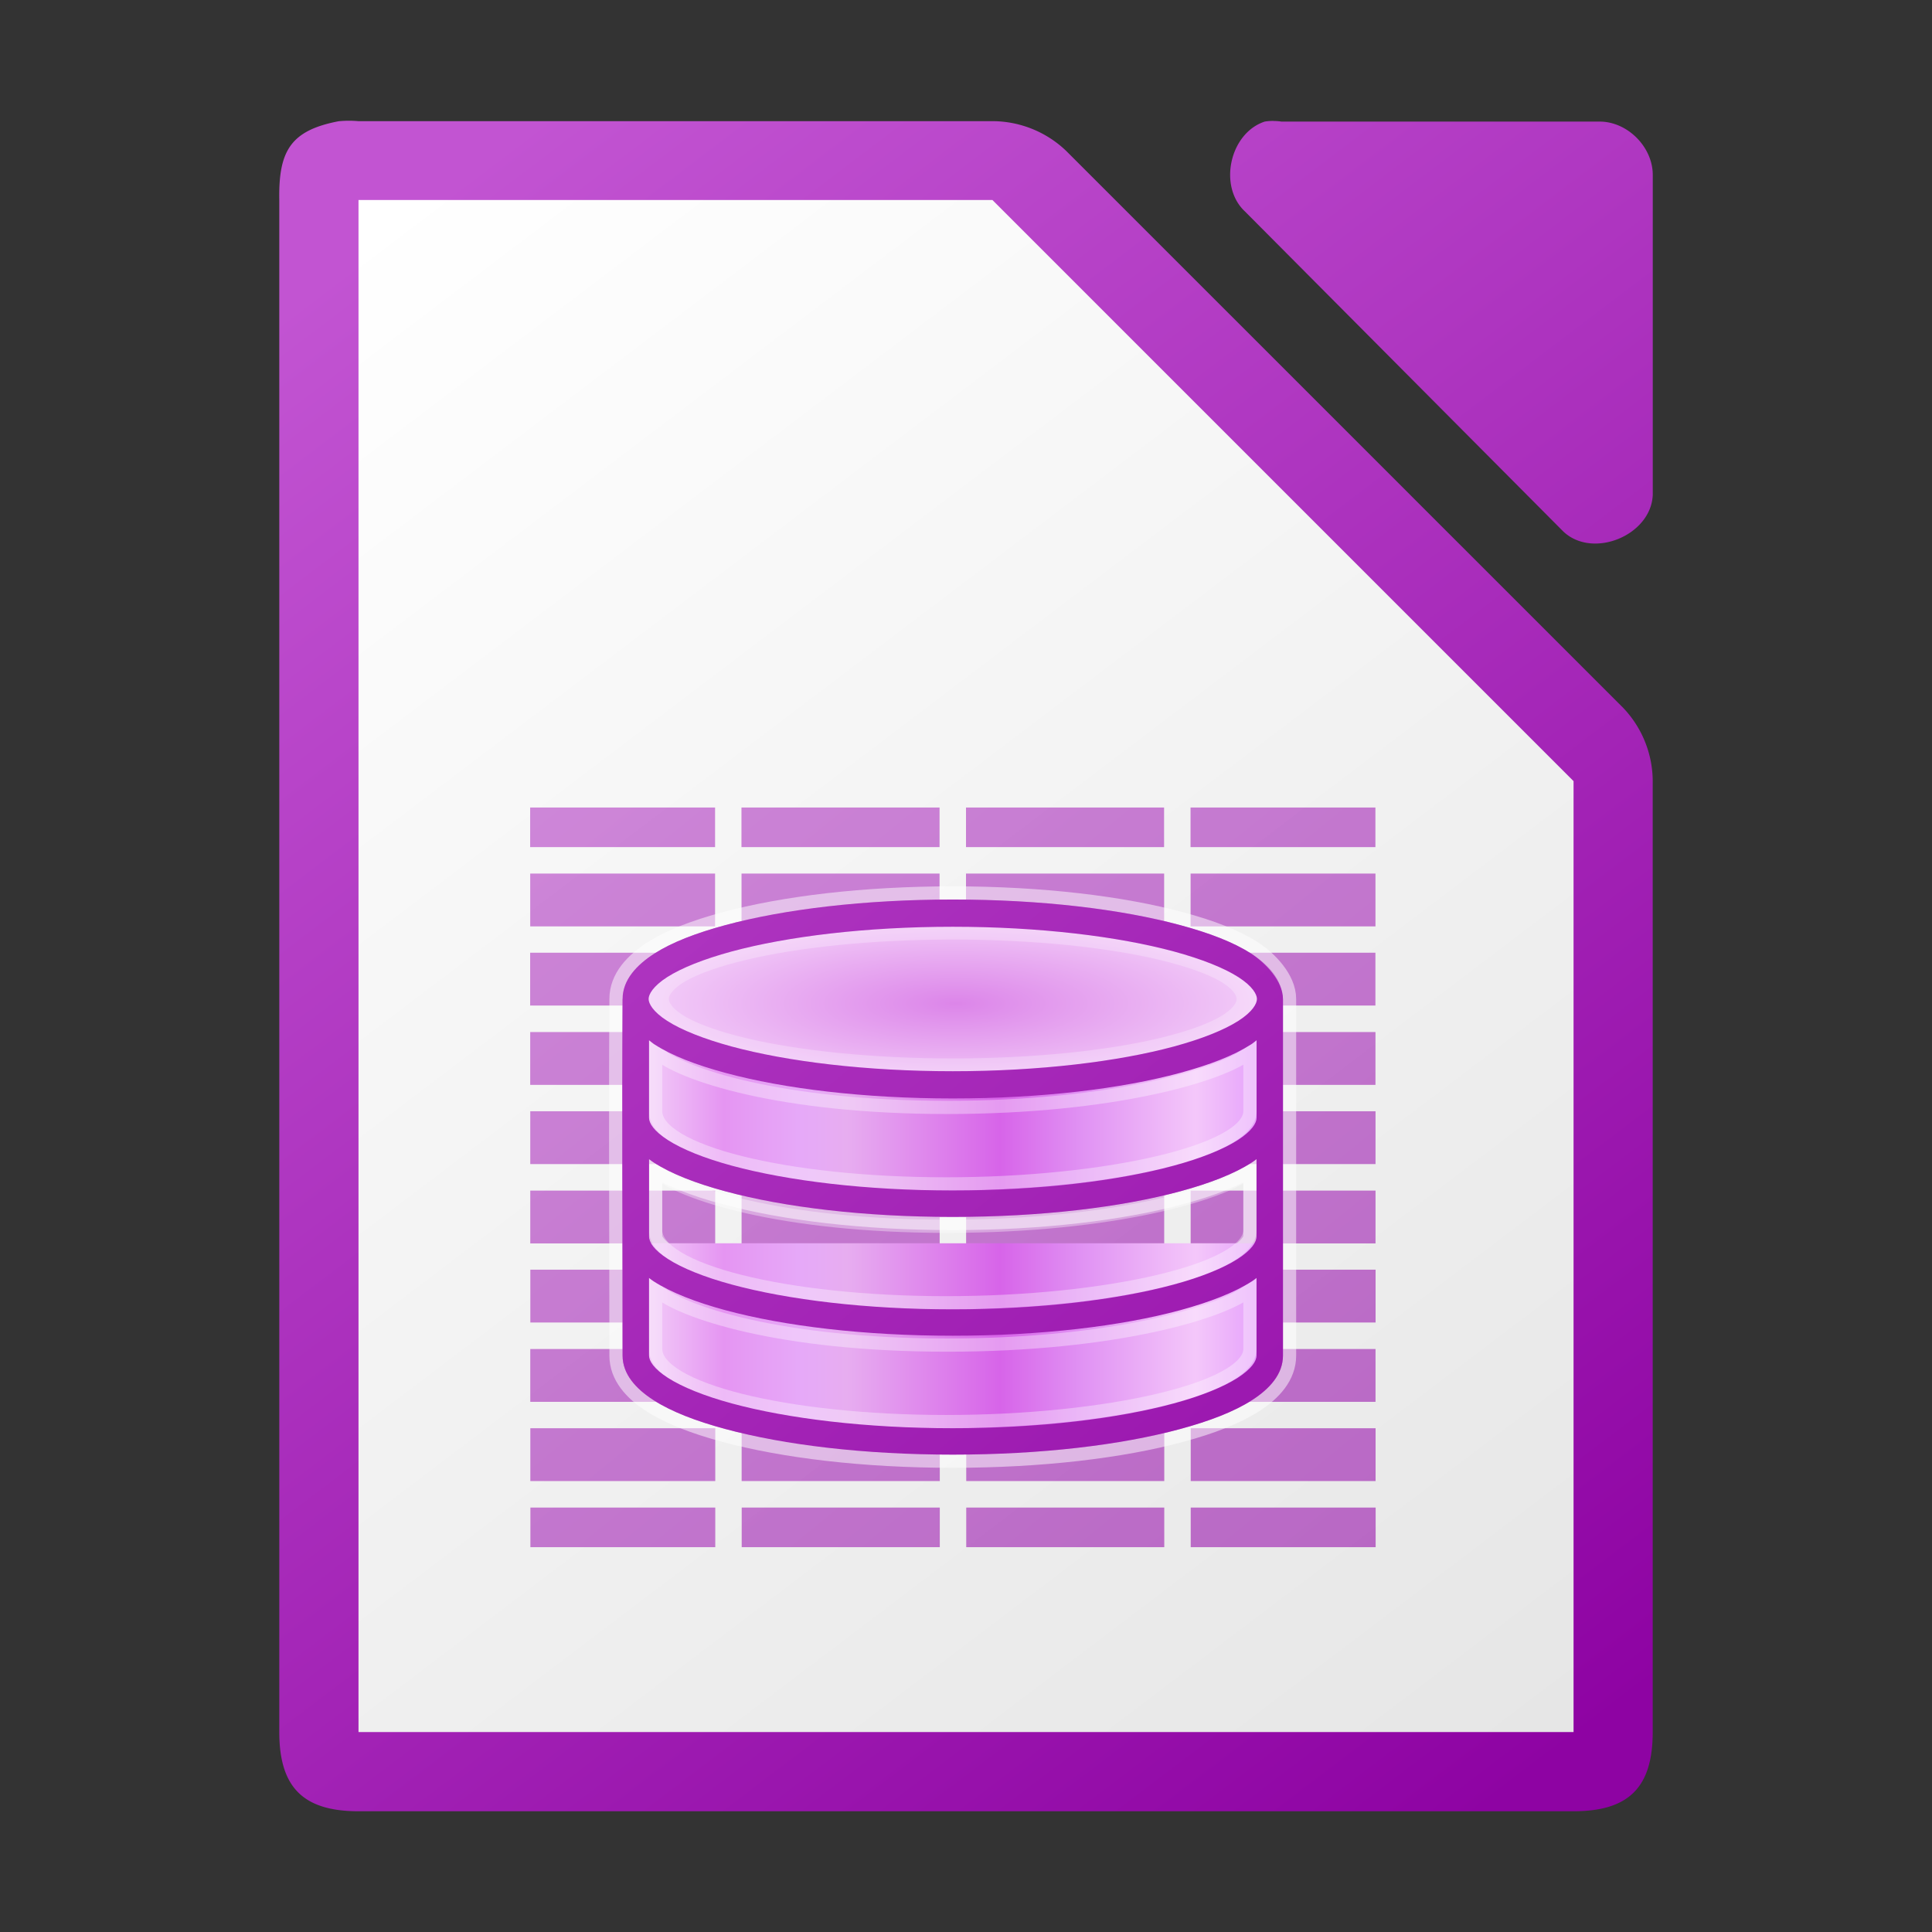 <svg xmlns="http://www.w3.org/2000/svg" xmlns:xlink="http://www.w3.org/1999/xlink" viewBox="0 0 32 32"><rect x="0" y="0" width="32" height="32" fill="#333333" stroke="none"/><title>file_type_libreoffice_base</title><defs><linearGradient xlink:href="#a" id="g" x1="386.63" x2="410.5" y1="1069" y2="1069" gradientTransform="matrix(-.437 0 0 .437 190.12 -449.39)" gradientUnits="userSpaceOnUse"/></defs><linearGradient xlink:href="#b" id="j" x1="117" x2="12.001" y1="127.88" y2=".077" gradientTransform="translate(2 2) scale(.219)" gradientUnits="userSpaceOnUse"/><linearGradient id="b"><stop offset="0" stop-color="#8e03a3"/><stop offset="1" stop-color="#c254d2"/></linearGradient><radialGradient id="h" cx="518.85" cy="730.48" r="22.89" gradientTransform="matrix(.22 0 0 .062 -98.315 -28.669)" gradientUnits="userSpaceOnUse"><stop offset="0" stop-color="#dc85e9"/><stop offset="1" stop-color="#f2cbf8"/></radialGradient><linearGradient id="f" x1="38.001" x2="88.001" y1="79.981" y2="79.981" gradientTransform="translate(2 2) scale(.219)" gradientUnits="userSpaceOnUse"><stop offset="0" stop-color="#9207a7"/><stop offset=".273" stop-color="#cd6cc4"/><stop offset=".51" stop-color="#ad3cbe"/><stop offset=".834" stop-color="#bc2ad2"/><stop offset="1" stop-color="#950ba8"/></linearGradient><linearGradient xlink:href="#b" id="e" x1="1273" x2="1169" y1="-1040.6" y2="-1168.6" gradientTransform="translate(-251.09 257.64) scale(.219)" gradientUnits="userSpaceOnUse"/><linearGradient id="d" x1="108" x2="20.001" y1="122" y2="6" gradientTransform="translate(2 2) scale(.219)" gradientUnits="userSpaceOnUse"><stop offset="0" stop-color="#e6e6e6"/><stop offset="1" stop-color="#fff"/></linearGradient><linearGradient xlink:href="#b" id="c" x1="122.75" x2="111.75" y1="991.62" y2="977.12" gradientTransform="matrix(1.75 0 0 1.75 -189.18 -1706.1)" gradientUnits="userSpaceOnUse"/><linearGradient id="a" x1="386.63" x2="410.5" y1="1069" y2="1069" gradientTransform="matrix(-2 0 0 2 860 -2063.5)" gradientUnits="userSpaceOnUse"><stop offset="0" stop-color="#e196fb"/><stop offset=".13" stop-color="#f4c7fa"/><stop offset=".314" stop-color="#e091f3"/><stop offset=".441" stop-color="#d764e9"/><stop offset=".684" stop-color="#e7adf0"/><stop offset=".756" stop-color="#e6a9f8"/><stop offset=".88" stop-color="#e595f2"/><stop offset="1" stop-color="#f2cbf8"/></linearGradient><g stroke-width=".219"><path fill="url(#c)" d="M5.774 2c-.055 0-.11.003-.164.008-.802.153-.999.496-.984 1.312v25.368c0 .916.396 1.312 1.312 1.312h20.124c.916 0 1.312-.396 1.312-1.312v-15.71a1.77 1.77 0 0 0-.492-1.257L17.66 2.5a1.772 1.772 0 0 0-1.258-.493H5.938A1.696 1.696 0 0 0 5.774 2zm15.314.003a.902.902 0 0 0-.137.01c-.582.187-.778 1.074-.33 1.49l5.271 5.299c.487.464 1.457.067 1.483-.607V2.897c0-.463-.419-.883-.879-.883h-5.27a.905.905 0 0 0-.138-.01z"/><path fill="url(#d)" d="M5.938 3.313v25.375h20.125v-15.75l-9.625-9.625z"/><path fill="url(#e)" d="M8.781 13.375v.656h3.063v-.656zm3.5 0v.656h3.281v-.656zm3.719 0v.656h3.281v-.656zm3.719 0v.656h3.062v-.656zM8.782 14.469v.875h3.062v-.875zm3.5 0v.875h3.28v-.875zm3.718 0v.875h3.282v-.875zm3.72 0v.875h3.062v-.875zM8.781 15.78v.875h3.063v-.875zm3.5 0v.875h3.281v-.875zm3.719 0v.875h3.281v-.875zm3.718 0v.875h3.063v-.875zM8.782 17.094v.875h3.063v-.875zm3.5 0v.875h3.282v-.875zm3.72 0v.875h3.28v-.875zm3.718 0v.875h3.062v-.875zM8.783 18.406v.875h3.062v-.875zm3.5 0v.875h3.281v-.875zm3.719 0v.875h3.28v-.875zm3.718 0v.875h3.063v-.875zM8.783 19.72v.875h3.063v-.875zm3.5 0v.875h3.281v-.875zm3.719 0v.875h3.281v-.875zm3.719 0v.875h3.062v-.875zM8.784 21.03v.875h3.062v-.875zm3.5 0v.875h3.28v-.875zm3.718 0v.875h3.282v-.875zm3.72 0v.875h3.062v-.875zM8.783 22.344v.875h3.063v-.875zm3.5 0v.875h3.281v-.875zm3.719 0v.875h3.281v-.875zm3.718 0v.875h3.063v-.875zM8.784 23.656v.875h3.063v-.875zm3.5 0v.875h3.282v-.875zm3.72 0v.875h3.28v-.875zm3.718 0v.875h3.062v-.875zM8.785 24.97v.656h3.062v-.656zm3.5 0v.656h3.281v-.656zm3.719 0v.656h3.28v-.656zm3.718 0v.656h3.063v-.656z" opacity=".6"/><path fill="url(#f)" d="M15.781 14.899c-1.464 0-2.792.16-3.767.424-.487.132-.88.283-1.175.471-.295.19-.52.436-.52.752h-.007v5.907c0 .305.217.548.513.738.296.19.7.346 1.19.478.977.265 2.3.424 3.766.424s2.79-.159 3.767-.424c.488-.132.893-.288 1.189-.478.296-.19.513-.433.513-.738v-5.907h-.007c0-.316-.225-.563-.52-.752-.294-.188-.688-.34-1.175-.471-.975-.264-2.303-.424-3.767-.424zm0 .451c1.435 0 2.739.16 3.664.41.463.126.83.273 1.066.424.237.152.308.287.308.362 0 .076-.071.211-.308.363-.236.151-.603.298-1.066.424-.925.25-2.229.41-3.664.41s-2.739-.16-3.664-.41c-.463-.126-.83-.273-1.066-.424-.237-.152-.308-.287-.308-.363 0-.075.071-.21.308-.362.236-.151.603-.298 1.066-.424.925-.25 2.229-.41 3.664-.41zm-5.031 1.88c.03.022.057.048.089.068.295.19.688.34 1.175.472.975.264 2.303.424 3.767.424s2.792-.16 3.767-.424c.487-.132.88-.283 1.175-.472.032-.02.06-.046.09-.068v1.285c0 .087-.08.219-.315.37-.235.15-.598.298-1.06.423-.923.25-2.223.41-3.657.41-1.434 0-2.734-.16-3.657-.41-.462-.125-.824-.273-1.06-.424-.235-.15-.314-.282-.314-.369v-.11zm0 1.969c.025.018.048.037.075.054.296.19.7.347 1.19.479.977.265 2.3.424 3.766.424s2.79-.16 3.767-.424c.488-.132.893-.289 1.189-.479.027-.017.05-.036.075-.054v1.285c0 .087-.08.218-.314.369-.235.15-.598.299-1.06.424-.923.25-2.223.41-3.657.41-1.434 0-2.734-.16-3.657-.41-.462-.125-.825-.273-1.06-.424-.235-.15-.314-.282-.314-.37v-.109zm0 1.968c.025.019.048.038.075.055.296.19.7.346 1.19.479.977.264 2.3.423 3.766.423s2.79-.159 3.767-.423c.488-.133.893-.29 1.189-.479.027-.017.05-.036.075-.055v1.286c0 .087-.08.218-.314.369-.235.15-.598.299-1.06.424-.923.25-2.223.41-3.657.41-1.434 0-2.734-.16-3.657-.41-.462-.125-.825-.274-1.06-.424-.235-.15-.314-.282-.314-.37v-.109z"/></g><path fill="none" stroke="#fff" stroke-width=".437" d="M15.781 14.899c-1.464 0-2.792.16-3.767.424-.487.132-.88.283-1.175.471-.295.19-.527.436-.527.752-.013 1.917 0 3.868 0 5.797v.11c0 .305.217.548.513.738.296.19.7.346 1.19.478.977.265 2.3.424 3.766.424s2.79-.159 3.767-.424c.488-.132.893-.288 1.189-.478.296-.19.513-.433.513-.738v-5.907c0-.296-.288-.596-.527-.752-.294-.188-.688-.34-1.175-.471-.975-.264-2.303-.424-3.767-.424zm0 .451c1.435 0 2.739.16 3.664.41.463.126.83.273 1.066.424.237.152.308.287.308.362 0 .076-.071.211-.308.363-.236.151-.603.298-1.066.424-.925.25-2.229.41-3.664.41s-2.739-.16-3.664-.41c-.463-.126-.83-.273-1.066-.424-.237-.152-.308-.287-.308-.363 0-.075.071-.21.308-.362.236-.151.603-.298 1.066-.424.925-.25 2.229-.41 3.664-.41zm-5.031 1.88c.03.022.057.048.089.068.295.19.688.34 1.175.472.975.264 2.303.424 3.767.424s2.792-.16 3.767-.424c.487-.132.88-.283 1.175-.472.032-.02.06-.046.09-.068v1.285c0 .087-.08.219-.315.37-.235.15-.598.298-1.06.423-.923.25-2.223.41-3.657.41-1.434 0-2.734-.16-3.657-.41-.462-.125-.824-.273-1.06-.424-.235-.15-.314-.282-.314-.369v-.11zm0 1.969c.025.018.048.037.075.054.296.19.7.347 1.19.479.977.265 2.3.424 3.766.424s2.79-.16 3.767-.424c.488-.132.893-.289 1.189-.479.027-.017.05-.036.075-.054v1.285c0 .087-.08.218-.314.369-.235.15-.598.299-1.06.424-.923.25-2.223.41-3.657.41-1.434 0-2.734-.16-3.657-.41-.462-.125-.825-.273-1.06-.424-.235-.15-.314-.282-.314-.37v-.109zm0 1.968c.025.019.048.038.075.055.296.19.7.346 1.19.479.977.264 2.3.423 3.766.423s2.79-.159 3.767-.423c.488-.133.893-.29 1.189-.479.027-.017.05-.036.075-.055v1.286c0 .087-.08.218-.314.369-.235.15-.598.299-1.06.424-.923.25-2.223.41-3.657.41-1.434 0-2.734-.16-3.657-.41-.462-.125-.825-.274-1.06-.424-.235-.15-.314-.282-.314-.37v-.109z" opacity=".5"/><g fill="url(#g)" stroke-width=".219"><path d="M10.531 20.593v1.86c0 .785 2.35 1.421 5.25 1.421s5.25-.636 5.25-1.422v-1.859z"/><path d="M10.531 18.625v1.86c0 .785 2.35 1.421 5.25 1.421s5.25-.636 5.25-1.422v-1.859z"/><path d="M21.031 16.765v1.75c0 .785-2.35 1.422-5.25 1.422s-5.25-.637-5.25-1.422v-1.75z"/></g><g stroke-width=".219"><path id="i" fill="none" stroke="#fff" stroke-width=".219" d="M10.859 17.422v.982c0 .666 2.154 1.205 4.812 1.205s5.032-.54 5.032-1.205v-.976c-.43.37-2.252.914-5.017.914-2.766 0-4.425-.55-4.827-.92z" opacity=".35"/><ellipse cx="15.781" cy="16.547" fill="url(#h)" rx="5.141" ry="1.313"/><path fill="#fff" d="M15.781 15.35c-1.435 0-2.739.16-3.664.41-.463.125-.83.273-1.066.424-.237.151-.308.286-.308.362 0 .076.071.211.308.363.236.151.603.298 1.066.423.925.251 2.229.41 3.664.41s2.739-.159 3.664-.41c.463-.125.83-.272 1.066-.423.237-.152.308-.287.308-.363 0-.076-.071-.21-.308-.362-.236-.151-.603-.299-1.066-.424-.925-.25-2.229-.41-3.664-.41zm0 .212c1.34 0 2.554.129 3.418.335.432.103.777.224.998.348.22.125.287.239.287.301 0 .063-.066.176-.287.301-.22.125-.566.246-.998.349-.864.206-2.078.335-3.418.335-1.34 0-2.554-.13-3.418-.335-.432-.103-.777-.224-.998-.349-.22-.125-.287-.238-.287-.3 0-.063.066-.177.287-.302.22-.124.566-.245.998-.348.864-.206 2.078-.335 3.418-.335z" opacity=".25"/></g><use xlink:href="#i" width="5033" height="1085" transform="translate(0 1.969)"/><use xlink:href="#i" width="5033" height="1085" transform="translate(0 3.937)"/><path fill="url(#j)" d="M15.781 14.899c-1.464 0-2.792.16-3.767.424-.487.132-.88.283-1.175.471-.295.19-.527.436-.527.752-.013 1.917 0 3.868 0 5.797v.11c0 .305.217.548.513.738.296.19.7.346 1.19.478.977.265 2.3.424 3.766.424s2.79-.159 3.767-.424c.488-.132.893-.288 1.189-.478.296-.19.513-.433.513-.738v-5.907c0-.296-.288-.596-.527-.752-.294-.188-.688-.34-1.175-.471-.975-.264-2.303-.424-3.767-.424zm0 .451c1.435 0 2.739.16 3.664.41.463.126.83.273 1.066.424.237.152.308.287.308.362 0 .076-.071.211-.308.363-.236.151-.603.298-1.066.424-.925.25-2.229.41-3.664.41s-2.739-.16-3.664-.41c-.463-.126-.83-.273-1.066-.424-.237-.152-.308-.287-.308-.363 0-.075.071-.21.308-.362.236-.151.603-.298 1.066-.424.925-.25 2.229-.41 3.664-.41zm-5.031 1.88c.03.022.057.048.089.068.295.19.688.34 1.175.472.975.264 2.303.424 3.767.424s2.792-.16 3.767-.424c.487-.132.88-.283 1.175-.472.032-.02.06-.046.09-.068v1.285c0 .087-.08.219-.315.37-.235.15-.598.298-1.06.423-.923.25-2.223.41-3.657.41-1.434 0-2.734-.16-3.657-.41-.462-.125-.824-.273-1.06-.424-.235-.15-.314-.282-.314-.369v-.11zm0 1.969c.025.018.048.037.075.054.296.19.7.347 1.19.479.977.265 2.3.424 3.766.424s2.79-.16 3.767-.424c.488-.132.893-.289 1.189-.479.027-.017.05-.036.075-.054v1.285c0 .087-.08.218-.314.369-.235.15-.598.299-1.06.424-.923.25-2.223.41-3.657.41-1.434 0-2.734-.16-3.657-.41-.462-.125-.825-.273-1.06-.424-.235-.15-.314-.282-.314-.37v-.109zm0 1.968c.025.019.048.038.075.055.296.19.7.346 1.19.479.977.264 2.3.423 3.766.423s2.79-.159 3.767-.423c.488-.133.893-.29 1.189-.479.027-.017.05-.036.075-.055v1.286c0 .087-.08.218-.314.369-.235.15-.598.299-1.06.424-.923.25-2.223.41-3.657.41-1.434 0-2.734-.16-3.657-.41-.462-.125-.825-.274-1.06-.424-.235-.15-.314-.282-.314-.37v-.109z"/></svg>